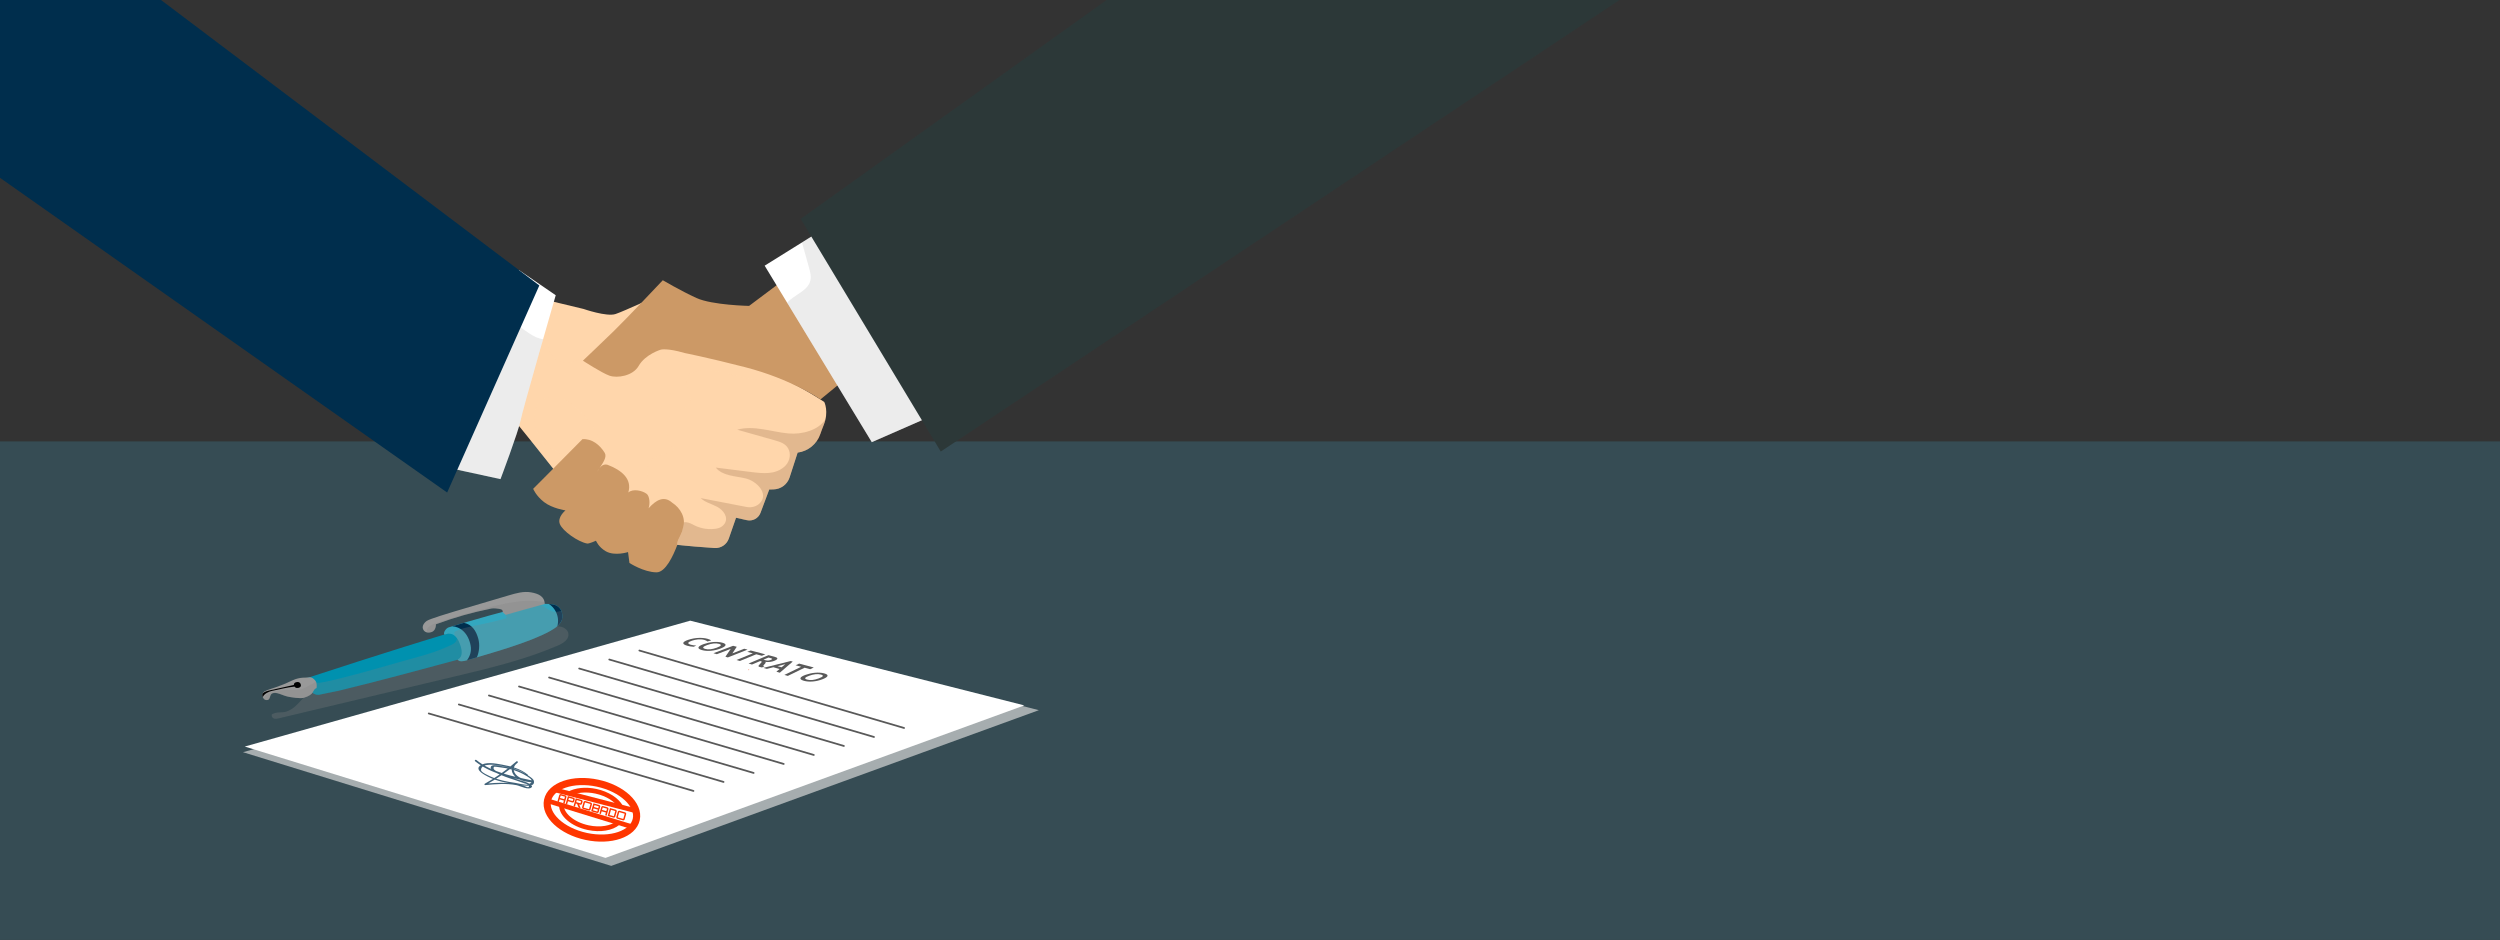 <svg version="1.1" xmlns="http://www.w3.org/2000/svg" xmlns:xlink="http://www.w3.org/1999/xlink" x="0px" y="0px"
	 width="1052.947px" height="395.885px" viewBox="0 -36.912 1052.947 395.885" enable-background="new 0 -36.912 1052.947 395.885"
	 xml:space="preserve">
<rect x="0" y="-36.912" width="1052.947" height="395.885" fill="#333333" stroke="none"/>
<g id="mesa">
	<rect y="148.986" fill="#364C54" width="1056.974" height="209.986"/>
	<g>
		<g>
			<defs>
				<polyline id="SVGID_1_" points="1052.947,-32.867 1052.947,358.973 0,358.973 0,-32.867 				"/>
			</defs>
			<clipPath id="SVGID_2_">
				<use xlink:href="#SVGID_1_"  overflow="visible"/>
			</clipPath>
			<g opacity="0.7" clip-path="url(#SVGID_2_)">
				<g>
					<defs>
						<rect id="SVGID_3_" x="102.336" y="225.765" width="335.204" height="102.019"/>
					</defs>
					<clipPath id="SVGID_4_">
						<use xlink:href="#SVGID_3_"  overflow="visible"/>
					</clipPath>
					<polygon clip-path="url(#SVGID_4_)" fill="#D6D6D6" points="102.336,279.896 257.445,327.783 437.54,262.199 293.881,225.765 
											"/>
				</g>
			</g>
		</g>
		<polygon fill="#FFFFFF" points="103.091,277.519 255.017,324.422 431.413,260.185 290.703,224.498 		"/>
		<g>
			<path fill="#FF3600" d="M315.515,245.171l-0.339-0.031c-0.116-0.009-0.116,0.19,0,0.18l0.339-0.029
				C315.591,245.283,315.591,245.177,315.515,245.171"/>
			
				<ellipse transform="matrix(0.978 0.21 -0.21 0.978 69.287 -45.523)" fill="none" stroke="#FF3600" stroke-width="3" stroke-miterlimit="10" cx="249.34" cy="304.012" rx="19.107" ry="11.464"/>
			<path fill="none" stroke="#FF3600" stroke-width="2" stroke-miterlimit="10" d="M260.277,309.679
				c-2.578,2.214-7.418,3.099-12.58,1.992c-6.609-1.418-11.397-5.597-11.223-9.598"/>
			<path fill="none" stroke="#FF3600" stroke-width="2" stroke-miterlimit="10" d="M239.667,297.465
				c2.73-1.548,6.904-2.056,11.314-1.11c4.943,1.061,8.869,3.666,10.459,6.587"/>
			
				<line fill="none" stroke="#FF3600" stroke-width="2" stroke-miterlimit="10" x1="233.179" y1="295.617" x2="268.271" y2="304.708"/>
			
				<line fill="none" stroke="#FF3600" stroke-width="2" stroke-miterlimit="10" x1="230.53" y1="300.346" x2="266.785" y2="311.507"/>
			<path fill="#595959" d="M289.832,232.581c2.925-0.98,5.883-1.05,8.104-0.464c0.752,0.198,1.375,0.482,1.563,0.729l-1.58,0.417
				c-0.189-0.226-0.585-0.476-1.269-0.659c-1.781-0.479-3.738-0.169-5.233,0.338c-1.689,0.574-2.193,1.2-0.467,1.701
				c0.724,0.21,1.637,0.31,2.318,0.334l-1.106,0.52c-0.935-0.031-2.053-0.234-2.754-0.44
				C287.128,234.383,287.209,233.46,289.832,232.581"/>
			<path fill="#595959" d="M296.42,234.354c2.407-0.853,5.353-1.224,7.72-0.599c2.436,0.643,1.583,1.636-0.793,2.524
				c-2.474,0.927-5.409,1.289-7.767,0.594C293.211,236.175,294.024,235.203,296.42,234.354 M301.895,235.874
				c1.979-0.733,2.216-1.257,0.873-1.618c-1.368-0.368-3.035-0.164-4.896,0.502c-1.835,0.659-2.276,1.222-0.917,1.615
				C298.29,236.761,299.854,236.629,301.895,235.874"/>
			<polygon fill="#595959" points="308.758,235.085 310.307,235.494 308.47,238.274 313.448,236.326 314.862,236.699 
				306.552,239.986 305.529,239.686 307.776,236.382 301.913,238.623 300.5,238.207 			"/>
			<polygon fill="#595959" points="322.344,238.68 320.882,239.288 318.53,238.653 311.635,241.481 310.2,241.059 317.084,238.264 
				314.731,237.63 316.185,237.05 			"/>
			<path fill="#595959" d="M315.282,242.554l8.384-3.524l2.479,0.655c1.369,0.362,1.94,0.883,0.091,1.686
				c-0.969,0.42-2.464,0.71-3.944,0.476c0.272,0.2,0.274,0.327,0.057,0.588l-0.779,0.897c-0.147,0.185-0.127,0.272,0.085,0.335
				l0.312,0.09l-1.044,0.456c-0.322-0.03-0.801-0.163-1.013-0.226c-0.522-0.153-0.577-0.387-0.292-0.703l1.131-1.275
				c0.215-0.242,0.073-0.309-0.228-0.395l-0.357-0.101l-3.446,1.463L315.282,242.554z M321.542,240.928l0.895,0.248
				c0.938,0.26,1.692,0.078,2.283-0.176c0.842-0.361,0.508-0.549-0.252-0.754l-0.807-0.218L321.542,240.928z"/>
			<path fill="#595959" d="M328.333,244.863l-2.609-0.748l-2.756,0.698l-1.456-0.429l11.499-2.884l0.875,0.231l-5.445,4.69
				l-1.446-0.426L328.333,244.863z M327.471,243.664l1.708,0.483l1.592-1.332L327.471,243.664z"/>
			<polygon fill="#595959" points="342.746,244.207 341.242,244.948 338.889,244.314 331.799,247.765 330.364,247.342 
				337.444,243.925 335.091,243.29 336.586,242.579 			"/>
			
				<line fill="none" stroke="#595959" stroke-width="0.75" stroke-linecap="round" stroke-miterlimit="10" x1="269.291" y1="237.073" x2="380.771" y2="269.701"/>
			
				<line fill="none" stroke="#595959" stroke-width="0.75" stroke-linecap="round" stroke-miterlimit="10" x1="256.618" y1="240.86" x2="368.099" y2="273.488"/>
			
				<line fill="none" stroke="#595959" stroke-width="0.75" stroke-linecap="round" stroke-miterlimit="10" x1="243.946" y1="244.647" x2="355.426" y2="277.276"/>
			
				<line fill="none" stroke="#595959" stroke-width="0.75" stroke-linecap="round" stroke-miterlimit="10" x1="231.273" y1="248.435" x2="342.754" y2="281.063"/>
			
				<line fill="none" stroke="#595959" stroke-width="0.75" stroke-linecap="round" stroke-miterlimit="10" x1="218.601" y1="252.222" x2="330.081" y2="284.851"/>
			
				<line fill="none" stroke="#595959" stroke-width="0.75" stroke-linecap="round" stroke-miterlimit="10" x1="205.928" y1="256.009" x2="317.408" y2="288.638"/>
			
				<line fill="none" stroke="#595959" stroke-width="0.75" stroke-linecap="round" stroke-miterlimit="10" x1="193.256" y1="259.797" x2="304.736" y2="292.424"/>
			
				<line fill="none" stroke="#595959" stroke-width="0.75" stroke-linecap="round" stroke-miterlimit="10" x1="180.583" y1="263.583" x2="292.063" y2="296.212"/>
			<path fill="#406279" d="M222.339,289.415c-3.065-2.576-7.054-3.58-10.916-4.28c-2.632-0.478-7.138-1.414-9.403,0.594
				c-1.956,1.735,2.231,3.821,3.514,4.485c3.817,1.975,8.161,2.708,12.379,3.264c1.301,0.171,7.53,1.789,6.971-1.381
				c-0.158-0.896-1.256-1.561-1.931-2.045c-1.704-1.22-3.623-2.134-5.591-2.839c-1.885-0.675-3.849-1.138-5.831-1.415
				c-0.993-0.14-3.987-0.968-4.69,0.065c-1.15,1.688,3.662,3.419,4.557,3.801c1.998,0.849,4.073,1.497,6.13,2.182
				c1.153,0.383,2.306,0.768,3.44,1.202c0.695,0.266,1.788,0.215,1.821,1.107c0.039,1.086-1.465,0.086-2.162-0.119
				c-5.396-1.59-10.716-1.38-16.284-0.905c0.052,0.193,0.105,0.388,0.158,0.582c4.82-2.656,9.386-5.724,13.506-9.383
				c0.315-0.278-0.109-0.848-0.456-0.59c-1.88,1.395-2.756,3.579-1.267,5.642c1.748,2.419,5.215,3.064,7.994,3.203
				c0.415,0.021,0.511-0.643,0.099-0.73c-8.105-1.726-17.141-3.339-23.761-8.678c-0.367-0.295-0.89,0.224-0.521,0.521
				c6.74,5.438,15.831,7.114,24.084,8.873l0.1-0.73c-1.871-0.095-3.786-0.403-5.45-1.317c-2.502-1.372-3.616-4.121-0.898-6.133
				c-0.151-0.198-0.304-0.396-0.456-0.593c-4.088,3.618-8.528,6.713-13.29,9.375c-0.258,0.146-0.159,0.611,0.158,0.582
				c4.394-0.399,8.9-0.838,13.267,0.045c1.479,0.3,5.285,2.392,6.439,0.709c0.055-0.079,0.055-0.214,0-0.294
				c-1.098-1.614-3.849-2.085-5.592-2.674c-2.976-1.003-6.05-1.869-8.834-3.353c-0.563-0.3-2.328-1.035-1.581-2.109
				c0.149-0.214,1.958,0.113,2.189,0.136c1.828,0.179,3.639,0.516,5.404,1.021c1.658,0.475,3.278,1.1,4.803,1.907
				c0.558,0.296,1.109,0.608,1.635,0.958c0.979,0.653,3.646,2.129,0.321,3.354c-1.171,0.432-4.155-0.464-5.344-0.632
				c-1.839-0.26-3.676-0.568-5.482-1.011c-1.603-0.392-3.193-0.884-4.702-1.558c-0.834-0.373-4.192-1.824-4.264-2.751
				c-0.105-1.366,1.164-2.013,2.22-2.186c0.74-0.12,1.471-0.164,2.219-0.149c1.714,0.033,3.415,0.32,5.094,0.645
				c3.498,0.677,7.168,1.528,10.005,3.799C222.28,289.723,222.478,289.531,222.339,289.415"/>
			<path fill="#595959" d="M339.372,247.29c2.407-0.853,5.353-1.224,7.721-0.599c2.435,0.643,1.582,1.636-0.793,2.524
				c-2.475,0.927-5.41,1.289-7.767,0.594C336.164,249.112,336.977,248.139,339.372,247.29 M344.847,248.811
				c1.978-0.732,2.217-1.257,0.872-1.618c-1.368-0.368-3.035-0.164-4.895,0.503c-1.836,0.658-2.277,1.221-0.918,1.614
				C341.242,249.697,342.807,249.566,344.847,248.811"/>
			<g>
				<path fill="#FF3600" d="M238.106,298.065c0.176,0.051,0.309,0.15,0.396,0.301c0.087,0.151,0.107,0.311,0.06,0.48l-0.78,2.74
					l-0.608-0.173l0.325-1.142l-1.813-0.516l-0.325,1.142l-0.604-0.173l0.781-2.74c0.047-0.169,0.149-0.295,0.303-0.376
					c0.154-0.082,0.319-0.098,0.496-0.048L238.106,298.065z M237.662,299.697l0.299-1.05l-1.813-0.516l-0.299,1.049L237.662,299.697
					z"/>
				<path fill="#FF3600" d="M239.223,300.556l-0.38,1.334l-0.604-0.172l0.953-3.343l2.396,0.682
					c0.176,0.051,0.309,0.151,0.396,0.302c0.088,0.15,0.107,0.31,0.06,0.479l-0.229,0.805c-0.047,0.166-0.149,0.291-0.305,0.373
					c-0.157,0.083-0.321,0.101-0.494,0.051L239.223,300.556z M241.443,299.639l-1.813-0.516l-0.243,0.856l1.813,0.516
					L241.443,299.639z"/>
				<path fill="#FF3600" d="M244.572,303.521l-0.849-0.241l-0.674-1.635l-0.517-0.147l-0.381,1.335l-0.603-0.173l0.952-3.343
					l2.396,0.684c0.177,0.049,0.309,0.149,0.396,0.3c0.087,0.15,0.108,0.312,0.061,0.48l-0.23,0.804
					c-0.047,0.166-0.148,0.291-0.305,0.374c-0.156,0.082-0.32,0.1-0.493,0.05l-0.402-0.114L244.572,303.521z M244.751,300.581
					l-1.813-0.517l-0.244,0.856l1.813,0.516L244.751,300.581z"/>
				<path fill="#FF3600" d="M249.31,301.907l-0.609,2.139c-0.048,0.17-0.149,0.295-0.303,0.377
					c-0.154,0.081-0.319,0.097-0.496,0.046l-2.266-0.646c-0.172-0.049-0.303-0.149-0.392-0.303c-0.09-0.154-0.111-0.313-0.065-0.479
					l0.61-2.138c0.048-0.169,0.149-0.295,0.302-0.377c0.155-0.082,0.32-0.097,0.497-0.046l2.281,0.649
					c0.173,0.049,0.302,0.148,0.386,0.3C249.338,301.582,249.357,301.741,249.31,301.907z M248.089,303.899l0.625-2.19l-2.315-0.659
					l-0.624,2.19L248.089,303.899z"/>
				<path fill="#FF3600" d="M252.303,303.953c0.036,0.04,0.076,0.098,0.121,0.172c0.005,0.02,0,0.055-0.015,0.107l-0.229,0.805
					c-0.048,0.166-0.149,0.29-0.306,0.373c-0.156,0.082-0.32,0.1-0.494,0.05l-2.396-0.683l0.953-3.342l2.396,0.682
					c0.176,0.05,0.309,0.15,0.396,0.302c0.088,0.15,0.108,0.31,0.06,0.479l-0.229,0.805c-0.019,0.068-0.05,0.12-0.092,0.154
					C252.45,303.872,252.395,303.904,252.303,303.953z M251.795,304.08l-1.812-0.516l-0.232,0.809l1.813,0.516L251.795,304.08z
					 M252.189,302.699l-1.813-0.517l-0.229,0.806l1.813,0.516L252.189,302.699z"/>
				<path fill="#FF3600" d="M255.811,303.107c0.176,0.051,0.309,0.151,0.396,0.301c0.088,0.151,0.109,0.312,0.061,0.48l-0.781,2.74
					l-0.608-0.173l0.325-1.142l-1.813-0.516l-0.325,1.142l-0.604-0.173l0.78-2.74c0.048-0.17,0.15-0.295,0.303-0.376
					c0.154-0.082,0.32-0.099,0.497-0.048L255.811,303.107z M255.368,304.739l0.299-1.05l-1.813-0.516l-0.299,1.049L255.368,304.739z
					"/>
				<path fill="#FF3600" d="M255.944,306.76l0.952-3.343l2.396,0.682c0.18,0.052,0.312,0.151,0.397,0.299
					c0.085,0.148,0.103,0.31,0.054,0.48l-0.609,2.14c-0.048,0.168-0.149,0.295-0.302,0.376c-0.155,0.082-0.32,0.098-0.497,0.047
					L255.944,306.76z M256.711,306.355l1.813,0.516l0.625-2.19l-1.813-0.516L256.711,306.355z"/>
				<path fill="#FF3600" d="M263.721,306.011l-0.609,2.139c-0.048,0.17-0.149,0.295-0.303,0.376
					c-0.154,0.082-0.319,0.098-0.496,0.048l-2.266-0.646c-0.172-0.049-0.303-0.149-0.392-0.304c-0.09-0.152-0.111-0.313-0.065-0.478
					l0.61-2.138c0.048-0.17,0.149-0.295,0.303-0.377c0.155-0.081,0.319-0.097,0.496-0.047l2.281,0.649
					c0.173,0.05,0.302,0.15,0.386,0.301C263.75,305.687,263.768,305.845,263.721,306.011z M262.5,308.004l0.625-2.19l-2.315-0.659
					l-0.624,2.19L262.5,308.004z"/>
			</g>
		</g>
	</g>
</g>
<g id="lapicera">
	<g opacity="0.3">
		<g>
			<defs>
				<rect id="SVGID_5_" x="114.427" y="226.919" width="125.007" height="38.904"/>
			</defs>
			<clipPath id="SVGID_6_">
				<use xlink:href="#SVGID_5_"  overflow="visible"/>
			</clipPath>
			<path clip-path="url(#SVGID_6_)" fill="#808080" d="M131.422,254.441c-5.025,2.42-5.501,6.463-10.853,8.365
				c-1.713,0.61-3.687-0.118-5.951,1.077c-0.469,0.573-0.016,1.508,0.669,1.788c0.685,0.281,1.462,0.113,2.183-0.058l74.228-17.667
				c14.682-3.494,29.45-7.018,43.308-12.993c2.158-0.932,4.661-2.522,4.41-4.86c-0.174-1.619-1.741-2.803-3.345-3.084
				c-1.603-0.279-3.237,0.138-4.811,0.552c-29.86,7.858-59.722,15.717-89.583,23.576L131.422,254.441z"/>
		</g>
	</g>
	<path fill="#0091AF" d="M192.763,240.922c-19.45,5.171-28.806,7.878-49.98,13.049l-8.371,1.724
		c-1.284,0.179-3.069-0.331-4.216-2.752c-1.012-2.139-1.425-2.418-0.803-4.303c0,0,36.82-12.089,59.967-18.962
		c0,0,3.724-1.291,5.413,3.402C197.068,239.453,192.763,240.922,192.763,240.922"/>
	<path fill="#999999" d="M110.635,256.618c0.506,1.167,1.159,1.446,2.036,1.294c1.31-0.228,0.809-2.312,2.039-2.804
		c1.834-0.733,4.106,0.862,6.572,1.388c1.399,0.299,5.276,0.904,6.647,0.492c4.924-1.477,3.42-3.371,5.389-4.11
		c-0.018,0.248,0.389-1.995-0.51-3.122c-1.472-1.849-2.664-1.384-2.664-1.384c-1.231,0.246-3.693-0.246-6.894,1.23
		c-3.499,1.615-3.693,1.724-7.14,2.955c-1.061,0.378-3.758,1.143-4.72,1.727C110.63,254.747,110.29,255.797,110.635,256.618"/>
	<path d="M124.423,250.525c-0.437,0.168-0.705,0.671-0.638,1.041c-3.256,0.806-6.344,1.376-9.868,2.215
		c-1.466,0.35-2.448,0.587-3.247,1.363c-0.2,0.465-0.232,1.006-0.035,1.474c0.017,0.041,0.037,0.072,0.055,0.111
		c0.446-1.467,2.724-2.424,3.831-2.646c3.114-0.622,6.449-1.522,9.533-1.813c0.114,0.125,0.369,0.503,0.873,0.571
		c0.941,0.125,1.947-0.337,1.813-1.275C126.64,250.873,126,249.92,124.423,250.525"/>
	<path fill="#33A7BF" d="M187.271,230.45c-0.896-0.684,0.595-2.795,1.673-3.118c9.887-2.967,24.053-7.146,34.101-9.307
		c2.441-0.525,7.931-0.899,10.341-0.247c2.41,0.652,3.619,2.806,3.458,5.297c-0.169,2.655-2.724,4.435-5.046,5.733
		c-8.882,4.969-25.351,9.427-35.097,12.359c-1.324,0.398-3.345,0.881-3.967-0.355c0,0,3.449-0.842,0.594-7.393
		C191.074,228.245,187.271,230.45,187.271,230.45"/>
	<path fill="#999999" d="M211.802,220.989c-0.086-0.949-0.198-1.156-1.125-1.369c-0.929-0.214-2.76-0.438-3.693-0.247
		c-8.572,1.764-15.179,3.621-23.39,6.647c0,0,0.153,2.697-1.937,3.312c-1.799,0.529-2.914-0.121-3.399-1.094
		c-0.687-1.372,0.31-2.813,1.509-3.653s9.802-3.421,11.725-3.996c9.989-2.98,12.804-3.779,22.796-6.747
		c3.047-0.905,6.231-1.819,9.362-1.271s5.734,1.699,5.766,4.878l-16.38,4.585L211.802,220.989z"/>
	<path fill="#002E4D" d="M196.702,241.168c1.274-0.383,2.665-0.794,4.136-1.227c1.044-2.268,1.285-5.394,0.609-7.837
		c-0.915-3.313-2.587-5.952-5.948-6.669c-0.036-0.008-0.08-0.013-0.122-0.019c-1.699,0.501-3.337,0.988-4.889,1.452
		c1.589,0.087,3.172,0.749,4.387,1.799c1.861,1.607,2.931,3.984,3.363,6.405c0.402,2.251-0.244,4.33-1.544,6.098
		C196.696,241.169,196.699,241.169,196.702,241.168"/>
	<path fill="#002E4D" d="M233.387,217.778c-0.583-0.158-1.35-0.255-2.206-0.305c1.194,0.721,2.208,1.873,2.891,3.186
		c1.056,2.032,1.192,4.084,0.678,6.146c1.144-1.012,2-2.23,2.096-3.729C237.005,220.585,235.796,218.431,233.387,217.778"/>
	<g opacity="0.25">
		<g>
			<defs>
				<rect id="SVGID_7_" x="111.027" y="216.126" width="125.832" height="41.824"/>
			</defs>
			<clipPath id="SVGID_8_">
				<use xlink:href="#SVGID_7_"  overflow="visible"/>
			</clipPath>
			<path clip-path="url(#SVGID_8_)" fill="#808080" d="M236.388,220.326c-0.675,0.193-1.364,0.424-2.029,0.48
				c-2.264,0.194-4.101-1.681-6.15-2.663c-0.169-0.08-0.34-0.145-0.512-0.213l1.719-0.481c-0.002-0.267-0.03-0.514-0.067-0.753
				c-8.738-1.687-17.751,0.685-26.36,3.053c-2.166,0.597-4.333,1.192-6.499,1.788c-4.644,1.276-9.299,2.558-13.771,4.348
				c-1.086,0.434-2.253,0.986-2.738,2.051c-0.218,0.479-0.176,1.065,0.039,1.548c0.465,0.067,1.007,0.035,1.638-0.151
				c2.09-0.614,1.938-3.312,1.938-3.312c8.211-3.026,14.817-4.884,23.389-6.647c0.933-0.191,2.766,0.033,3.693,0.247
				c0.928,0.213,1.04,0.42,1.125,1.369l1.114,0.944c0.215,0.666,0.631,1.442,0.202,1.564c-0.81,0.231-4.048,1.156-7.171,1.851
				c-6.109,1.357-12.763,2.399-14.604,4.006c0.046,0.581,0.068,0.858,0.114,1.44c0.4,0.313,0.794,0.739,1.166,1.305
				c-0.042-0.002-0.116-0.051-0.127-0.009c-0.572,2.056-1.524,2.175-3.545,3.127c-4.075,1.918-8.445,3.316-12.788,4.508
				c-11.581,3.18-23.07,6.713-34.742,9.537c-7.569,1.831-7.91,1.49-8.237,1.208c-0.026-0.079-0.056-0.156-0.088-0.231
				c-0.108,0.053-0.216,0.104-0.32,0.16c-2.283,1.202-4.452,2.794-7,3.193c-1.597,0.25-3.226,0.008-4.84,0.047
				c-1.474,0.036-2.932,0.308-4.382,0.578c-1.409,0.263-2.863,0.544-4.051,1.348c-0.632,0.428-1.163,1.05-1.473,1.744
				c0.441,0.582,0.977,0.72,1.644,0.603c1.31-0.228,0.809-2.312,2.039-2.804c1.834-0.733,4.105,0.862,6.571,1.388
				c1.399,0.3,5.276,0.904,6.647,0.492c2.229-0.668,3.14-1.423,3.653-2.116c0.244,0.464,1.033,0.781,2.83,0.822l8.371-1.724
				c21.173-5.171,30.53-7.878,49.979-13.049c0,0,0.013-0.004,0.032-0.012c0.681,1.105,2.62,0.646,3.907,0.258
				c10.92-3.286,30.284-8.488,37.953-14.175c1.287-0.955,2.118-2.421,2.196-4.021C236.898,222.014,236.738,221.111,236.388,220.326"
				/>
		</g>
	</g>
</g>
<g id="Manos" class="manos">
	<path fill="#FFD6AB" d="M218.532,86.66l27.251,6.555c0,0,9.758,3.393,13.477,2.133c3.719-1.259,17.632-7.725,17.632-7.725
		l5.484,20.277c0,0,20.902,7.277,34.479,10.173c13.576,2.897,30.313,14.331,30.313,14.331s2.065,4.06-0.294,9.802
		c-0.535,1.301-0.996,2.552-1.391,3.709c-1.432,4.209-5.131,7.231-9.538,7.804l-3.378,10.427c-0.964,2.976-3.71,5.011-6.838,5.071
		l-1.744,0.031l-3.673,9.822c-0.868,2.322-3.315,3.65-5.735,3.109l-4.575-1.021l-3.048,8.768c-0.877,2.523-3.329,4.152-5.996,3.979
		c-8.919-0.58-28.665-2.156-37.337-5.17l-11.384-3.957c0,0-34.4-43.674-37.087-46.431c-2.688-2.757-13.874-5.187-13.874-5.187
		L218.532,86.66z"/>
	<g opacity="0.35">
		<g>
			<defs>
				
					<rect id="SVGID_9_" x="201.338" y="86.395" transform="matrix(0.992 -0.129 0.129 0.992 -14.306 36.463)" width="147.023" height="84.96"/>
			</defs>
			<clipPath id="SVGID_10_">
				<use xlink:href="#SVGID_9_"  overflow="visible"/>
			</clipPath>
			<path clip-path="url(#SVGID_10_)" fill="#FFD6AB" d="M215.923,93.689l15.867,6.877c-3.11,11.797,2.333,21.218,18.685,10.655
				c5.081-3.282,26.987-1.949,32.952-2.96c3.378,1.155,53.95,7.391,64.197,10.179c-23.622,9.819-38.141,1.999-46.295,0.948
				c-12.792-1.649-13.408,3.063-11.064,9.032c1.892,4.818,0.296,5.668-5.309,7.864c-4.833,1.892-6.23,10.514-1.008,15.906
				c-1.602,2.064-3.781,1.972-6.273,2.762c-5.171,1.638-5.885,6.672-4.408,11.544c1.05,3.466-9.804,12.245-14.522,0.171
				c-1.318-3.373-4.1-5.934-5.149-9.399c-0.907-2.996-1.655-6.064-1.792-9.19c-0.041-0.954-0.031-1.931-0.364-2.825
				c-0.286-0.768-0.807-1.421-1.32-2.06c-3.074-3.83-6.214-7.721-10.288-10.465c-3.542-2.388-8.57-3.704-11.916-1.049
				c-1.984,1.574-2.866,4.205-2.991,6.734c-0.243,4.891,2.133,9.835,6.103,12.702c2.51,1.814,5.557,2.817,7.945,4.787
				c2.389,1.971,3.978,5.559,2.307,8.167c-0.788,1.229-2.083,1.933-3.494,2.417c-9.762-12.322-21.135-26.601-22.635-28.138
				c-2.688-2.757-13.874-5.187-13.874-5.187L215.923,93.689z"/>
		</g>
	</g>
	<path fill="#FFFFFF" d="M234.062,87.438c0,0-13.864,47.923-14.797,52.704c-0.932,4.779-8.47,24.741-8.47,24.741l-33.559-7.29
		l41.269-80.803L234.062,87.438z"/>
	<path fill="#CC9966" d="M268.977,117.221c-2.424,4.226-8.994,5.235-12.247,4.104c-3.253-1.131-11.224-6.333-11.224-6.333
		s7.606-7.2,13.12-12.575c5.514-5.375,20.528-21.3,20.528-21.3s7.566,4.452,14.171,7.477s22.173,3.333,22.173,3.333l16.274-12.207
		l25.604,41.71c0,0-2.743,2.533-11.813,9.88c0,0-12.16-8.547-31.84-13.601c-15.954-4.097-25.448-5.949-25.448-5.949
		c-7.218-2.147-9.927-1.413-9.927-1.413S271.837,112.23,268.977,117.221"/>
	<path fill="#CC9966" d="M224.56,168.959c0,0,9.846-9.835,20.754-20.907c3.995-0.252,7.308,2.364,9.403,5.801
		c0.951,1.703-0.617,3.993-2.188,6.358c-0.385,0.492-0.729,1.062-1.061,1.648c-0.253,0.417-0.488,0.834-0.691,1.246
		c0.229-0.405,0.457-0.829,0.691-1.246c0.333-0.549,0.697-1.101,1.061-1.648c0.836-1.065,1.862-1.748,3.35-1.367
		c6.085,2.324,10.42,6.032,8.754,11.671c-0.637,0.856-0.675,0.8,0,0c2.035-1.765,6.031-0.74,7.745,0.58
		c1.143,0.881,1.537,3.914,0.788,6.066c3.145-3.492,6.487-5.469,9.98-2.322c3.361,2.133,5.974,6.419,4.477,10.728
		c-0.243,2.088-2.002,4.373-2.311,5.955c-0.025,0.389-0.057,0.773-0.084,1.16c-1.596,4.254-4.885,11.51-8.736,11.463
		c-5.443-0.07-11.384-3.959-11.384-3.959l-0.595-4.582c0,0-5.58,1.824-9.362-0.336c-3.084-1.762-4.137-4.443-4.137-4.443
		s-2.949,1.33-3.721,1.188c-3.838-0.703-10.329-5.254-11.49-8.209c-1.16-2.955,2.361-5.742,2.361-5.742s-5.543-0.833-8.994-3.491
		C225.72,171.915,224.56,168.959,224.56,168.959"/>
	<polygon fill="#FFFFFF" points="322.056,74.988 367.18,149.324 402.201,133.981 354.871,54.534 	"/>
	<g opacity="0.35">
		<g>
			<defs>
				
					<rect id="SVGID_11_" x="282.275" y="143.29" transform="matrix(0.992 -0.129 0.129 0.992 -18.935 42.163)" width="68.717" height="48.488"/>
			</defs>
			<clipPath id="SVGID_12_">
				<use xlink:href="#SVGID_11_"  overflow="visible"/>
			</clipPath>
			<path clip-path="url(#SVGID_12_)" fill="#AD815C" d="M285.313,191.523c0.308-1.582,2.068-3.867,2.311-5.955
				c0.292-0.84,0.423-1.682,0.428-2.502c0.357-0.041,0.714-0.055,1.07-0.018c1.257,0.127,2.368,0.828,3.506,1.375
				c2.857,1.375,6.148,1.842,9.273,1.283c1.281-0.229,2.472-0.889,3.214-1.957c1.912-2.762-0.478-5.835-3.1-7.224
				c-2.316-1.227-5.033-1.833-6.917-3.656c6.461,1.25,12.921,2.5,19.381,3.75c2.035,0.394,4.184-0.187,5.618-1.682
				c3.729-3.889-1.279-9.187-6.011-10.331c-4.451-1.076-9.753-1.02-12.62-4.589c5.052,0.633,10.105,1.265,15.156,1.898
				c4.721,0.591,9.845,1.117,13.701-2.237c1.983-1.725,2.879-4.478,1.986-6.949c-0.978-2.704-3.59-3.505-6.014-4.191
				c-5.269-1.489-10.538-2.979-15.806-4.47c6.949-1.965,14.241,0.853,21.428,1.561c5.845,0.576,12.887-1.366,15.743-5.97
				c-0.175,0.811-0.423,1.66-0.787,2.547c-0.534,1.301-0.996,2.552-1.391,3.71c-1.431,4.208-5.13,7.231-9.538,7.803l-3.378,10.427
				c-0.964,2.976-3.71,5.012-6.838,5.071l-1.744,0.031l-3.672,9.823c-0.87,2.323-3.316,3.649-5.736,3.108l-4.575-1.021l-3.048,8.768
				c-0.877,2.523-3.33,4.15-5.997,3.977c-3.826-0.246-9.642-0.68-15.721-1.328C285.263,192.223,285.291,191.873,285.313,191.523"/>
		</g>
	</g>
	<g opacity="0.15">
		<g>
			<defs>
				
					<rect id="SVGID_13_" x="173.732" y="91.832" transform="matrix(0.992 -0.129 0.129 0.992 -14.891 27.161)" width="57.734" height="73.805"/>
			</defs>
			<clipPath id="SVGID_14_">
				<use xlink:href="#SVGID_13_"  overflow="visible"/>
			</clipPath>
			<path clip-path="url(#SVGID_14_)" fill="#808080" d="M177.237,157.593l19.317-59.956c1.421-1.583,2.9-3.115,4.443-4.582
				c0.823-0.782,1.748-1.587,2.878-1.696c1.232-0.118,2.365,0.617,3.384,1.321c5.209,3.599,10.418,7.199,15.629,10.8
				c1.684,1.164,3.882,2.262,5.859,2.455c-4.116,14.395-8.956,31.509-9.482,34.208c-0.932,4.779-8.47,24.741-8.47,24.741
				L177.237,157.593z"/>
		</g>
	</g>
	<polygon fill="#002E4D" points="227.156,83.317 188.331,170.531 -140.666,-61.031 -52.499,-127.701 	"/>
	<g opacity="0.15">
		<g>
			<defs>
				
					<rect id="SVGID_15_" x="74.849" y="35.314" transform="matrix(0.992 -0.129 0.129 0.992 -12.823 20.113)" width="148.564" height="147.826"/>
			</defs>
			<clipPath id="SVGID_16_">
				<use xlink:href="#SVGID_15_"  overflow="visible"/>
			</clipPath>
		</g>
	</g>
	<g opacity="0.15">
		<g>
			<defs>
				
					<rect id="SVGID_17_" x="333.198" y="53.561" transform="matrix(0.992 -0.129 0.129 0.992 -10.009 47.903)" width="64.495" height="95.587"/>
			</defs>
			<clipPath id="SVGID_18_">
				<use xlink:href="#SVGID_17_"  overflow="visible"/>
			</clipPath>
			<path clip-path="url(#SVGID_18_)" fill="#808080" d="M337.774,65.19l17.096-10.656l47.33,79.447l-35.021,15.343L331.53,90.595
				c2.978-3.453,8.812-4.925,9.807-9.441c0.386-1.751-0.1-3.562-0.582-5.288C339.762,72.307,338.768,68.749,337.774,65.19"/>
		</g>
	</g>
	<polygon fill="#2C3838" points="337.232,55.282 396.222,153.264 818.55,-127.701 697.056,-221.402 466.067,-36.912 	"/>
	<g opacity="0.15">
		<g>
			<defs>
				
					<rect id="SVGID_19_" x="340.849" y="6.453" transform="matrix(0.992 -0.129 0.129 0.992 -6.69 53.646)" width="141.35" height="144.218"/>
			</defs>
			<clipPath id="SVGID_20_">
				<use xlink:href="#SVGID_19_"  overflow="visible"/>
			</clipPath>
		</g>
	</g>
	<g opacity="0.15">
		<g>
			<defs>
				<polygon id="SVGID_21_" points="113.12,374.986 520.974,374.986 444.244,243.287 105.556,265.389 				"/>
			</defs>
			<clipPath id="SVGID_22_">
				<use xlink:href="#SVGID_21_"  overflow="visible"/>
			</clipPath>
		</g>
	</g>
</g>
</svg>